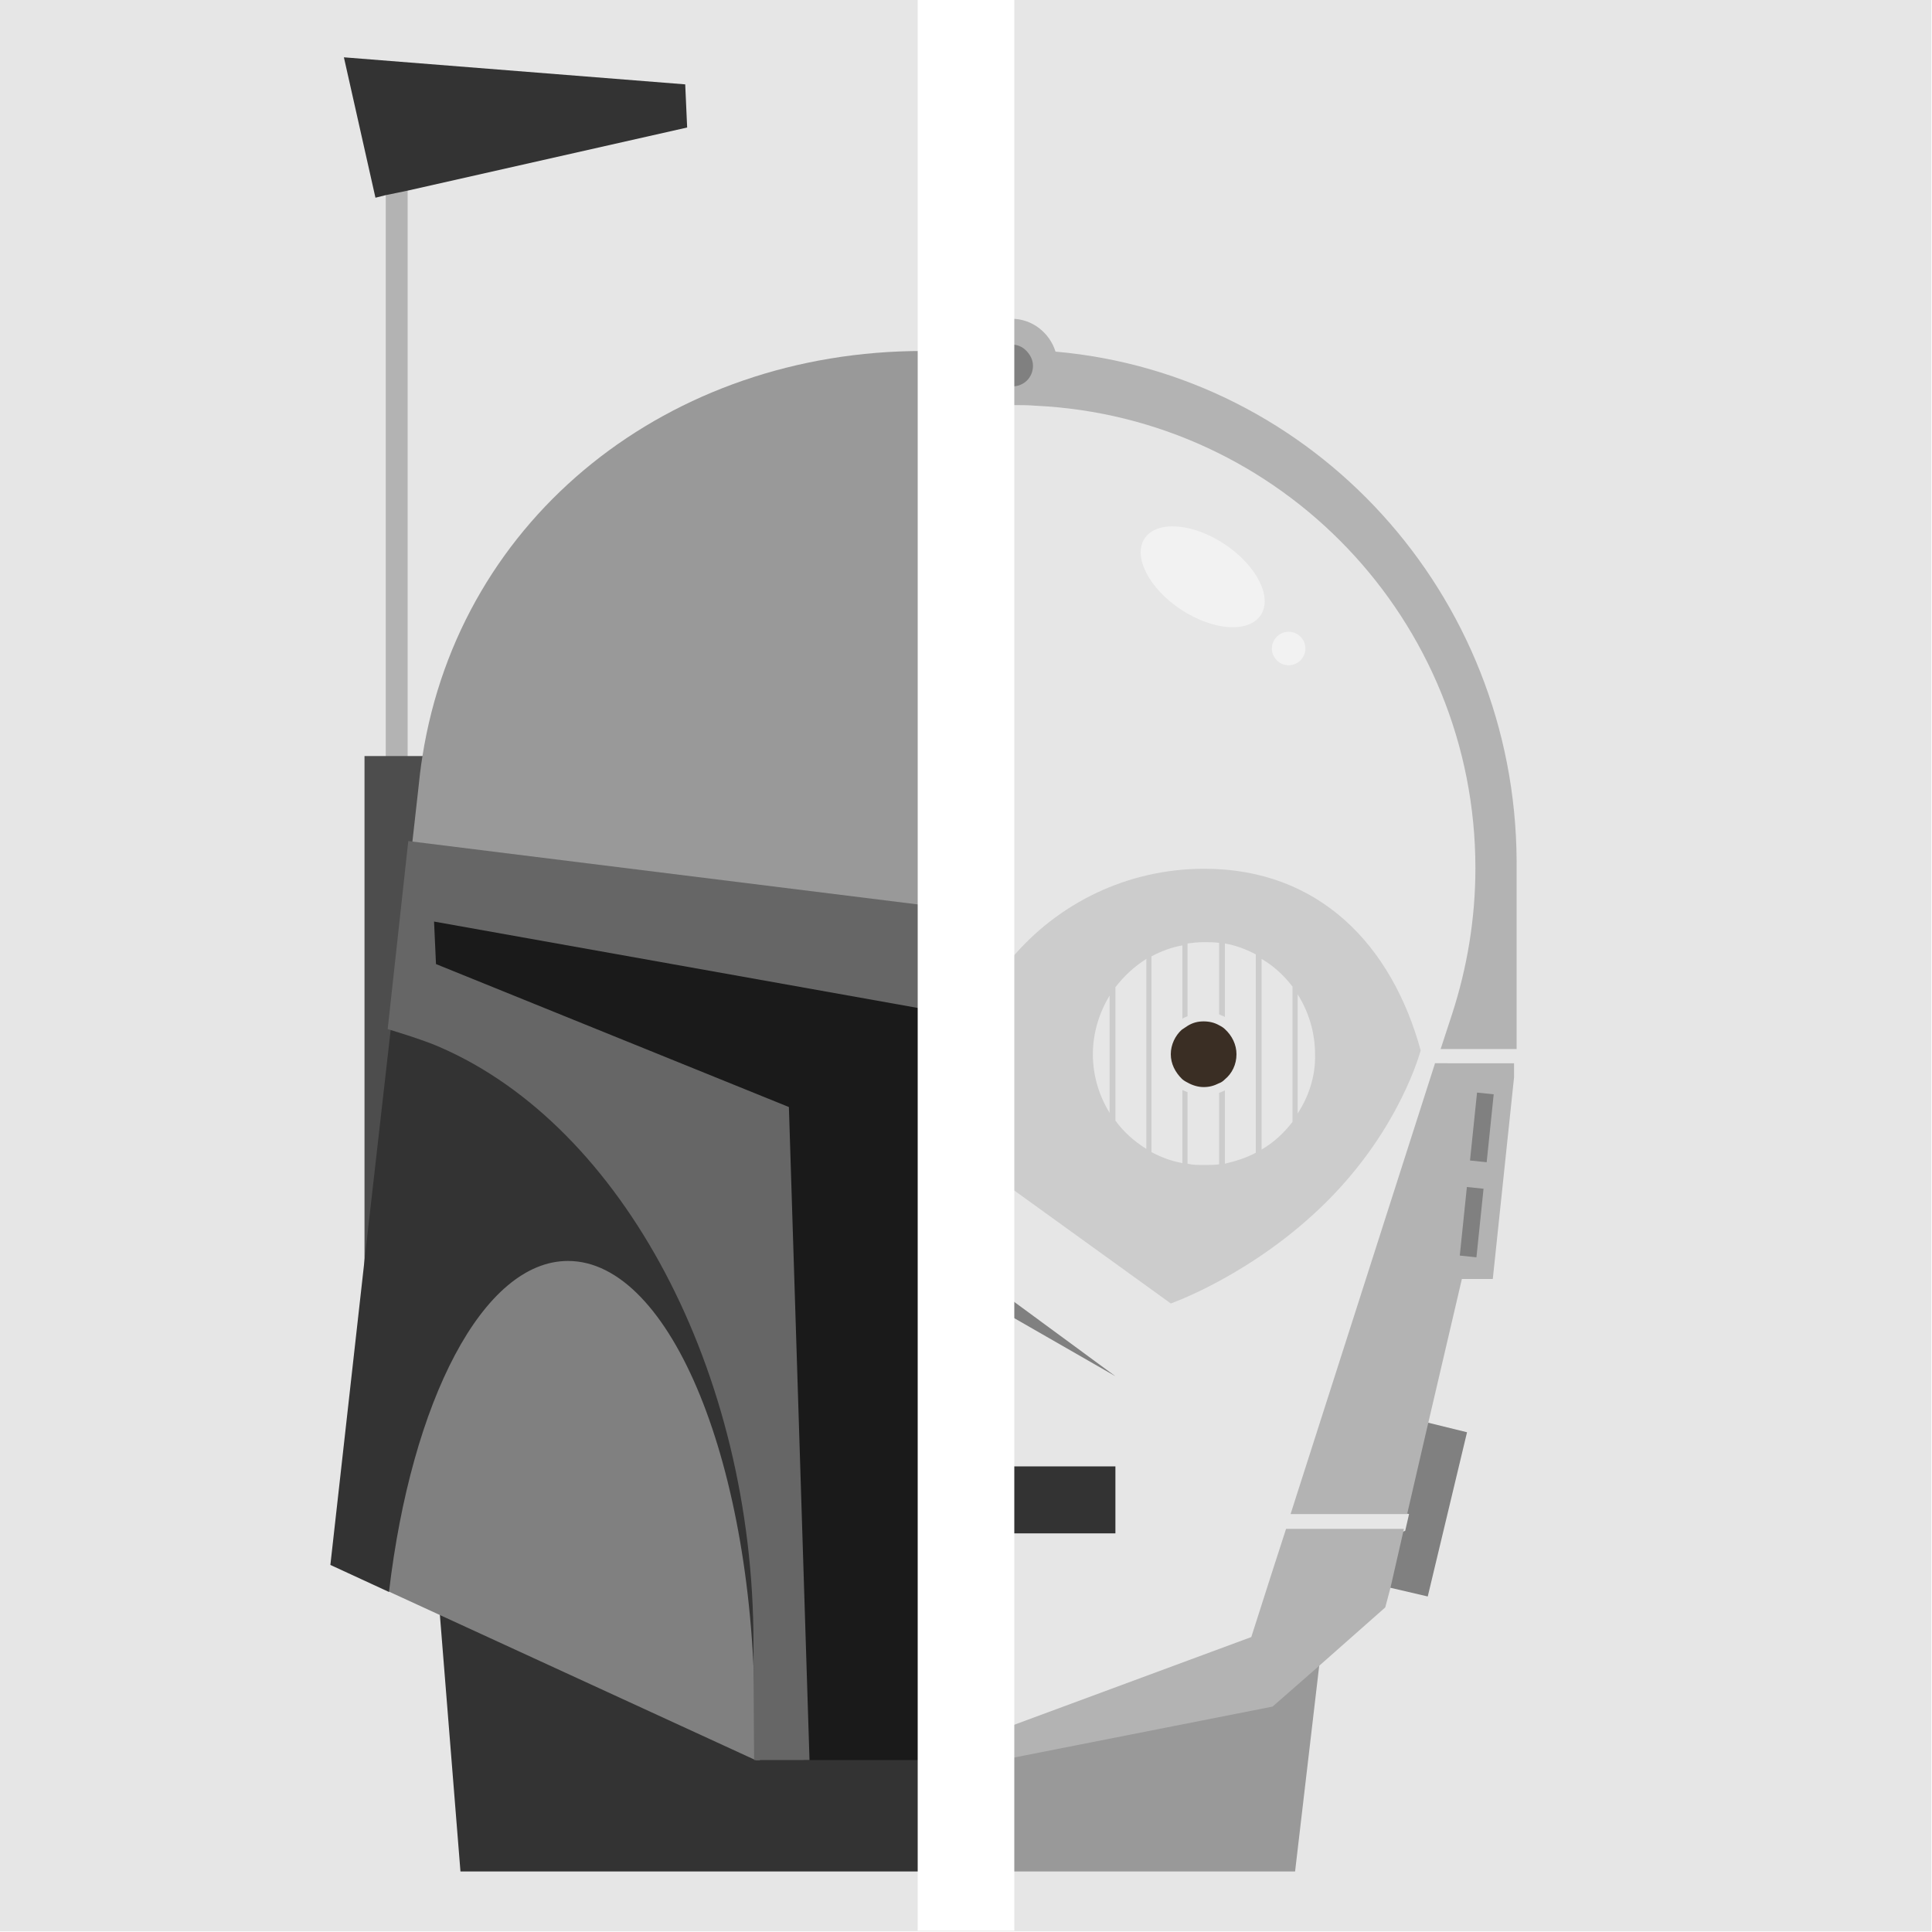 <?xml version="1.0" encoding="utf-8"?>

<!-- Generator: Adobe Illustrator 18.0.0, SVG Export Plug-In . SVG Version: 6.00 Build 0)  -->

<svg version="1.1" id="Layer_1" xmlns="http://www.w3.org/2000/svg" xmlns:xlink="http://www.w3.org/1999/xlink" x="0px" y="0px"

	 viewBox="-5.5 -7.5 300 300" enable-background="new -5.5 -7.5 300 300" xml:space="preserve">

<rect x="-5.5" y="-7.5" fill="#E6E6E6" width="299.9" height="299.9"/>

<g>

	<polygon fill="#808080" points="213.1,226.5 212.6,228.5 210.2,239 216.2,240.4 222.3,214.9 216.2,213.4 	"/>

	<path fill="#E6E6E6" d="M219.5,153.8l1.2-4.1c2.4-7.1,4-14.7,4-22.6c0-38.5-31.5-70.5-69.5-72.4c-1.1,0-2.2-0.4-3.5-0.1v87.5

		c7.5-8.7,18.1-13.2,29.9-13.2c17.8,0,27.8,10.3,32.2,26.6c0,0-2.7,10.9-14.1,22.4c-11.4,11.4-23.3,14.4-23.3,14.4l-24.7-17.7v46

		l15.9-0.2l-0.2,9.9l-15.7-0.1v30.6l38.2-13.9l3.5-9.6l1.9-6.2l16.2-0.4l1.2-0.5l0.6-2.6l-1.1-0.2l-14-0.8l19.9-67.8l11.8,0l0-3.7

		L219.5,153.8z"/>

	<circle fill="#E6E6E6" cx="181.4" cy="156" r="18"/>

	<polygon fill="#999999" points="151.5,264.7 151.5,283.1 195.6,283.1 199.4,250.7 191.9,256.6 	"/>

	<polygon fill="#B3B3B3" points="213.1,227.6 213.1,227.6 212.6,229.4 	"/>

	<rect x="151.5" y="220.2" fill="#333333" width="16.2" height="10.4"/>

	<path fill="#808080" d="M154.2,46.4c-0.7-0.7-1.7-1.1-2.7-1.1v1v6.9c2.2,0,4-1.8,4-4C155.5,48.2,155,47.1,154.2,46.4z"/>

	

		<ellipse transform="matrix(-0.835 -0.551 0.551 -0.835 287.455 250.43)" fill="#F2F2F2" cx="181.3" cy="82" rx="10.8" ry="6.1"/>

	<circle fill="#F2F2F2" cx="194.6" cy="93.2" r="2.6"/>

	<path fill="#3A2E24" d="M184.7,152.3c-0.2-0.2-0.5-0.4-0.9-0.6c-0.7-0.4-1.5-0.6-2.4-0.6c-0.9,0-1.7,0.2-2.5,0.7

		c-0.3,0.2-0.6,0.4-0.9,0.6c-1,0.9-1.7,2.3-1.7,3.8s0.7,2.8,1.7,3.8c0.2,0.2,0.5,0.4,0.9,0.6c0.7,0.4,1.6,0.7,2.5,0.7

		s1.6-0.2,2.4-0.6c0.3-0.1,0.6-0.3,0.9-0.6c1.1-0.9,1.8-2.3,1.8-3.9C186.5,154.7,185.8,153.3,184.7,152.3z"/>

	<polygon fill="#808080" points="167.7,206.2 151.5,194.3 151.5,196.9 	"/>

	<g>

		<path fill="#B3B3B3" d="M217.3,157.7l-22.4,69.9h17.1h1l2.8-12.1l5.7-24.4h4.8l3.3-31.3v-2.2H217.3z"/>

		<polygon fill="#B3B3B3" points="212.5,229.9 211.5,229.9 194.2,229.9 192,236.7 188.8,246.7 151.5,260.5 151.5,265.5 192.1,257.5 

			199.3,251.2 209.6,242.1 210.4,239.1 		"/>

		<path fill="#B3B3B3" d="M158.4,47.1c-0.9-2.9-3.6-5.1-6.8-5.1V46c0.8,0,1.6,0.3,2.2,0.9c0.6,0.6,1.1,1.4,1.1,2.4

			c0,1.8-1.4,3.2-3.2,3.2v2.9c1.2,0,2.4,0,3.6,0.1c38.1,1.8,68.3,33.3,68.3,71.8c0,7.9-1.3,15.5-3.6,22.6l-1.8,5.5h11.8v-26.8

			c0-0.8,0-1.6,0-2.4C229.8,84.7,198.4,50.6,158.4,47.1z"/>

	</g>

	<path fill="#CCCCCC" d="M181.5,127.4c-12,0-22.8,5.4-30,14V177l24.8,17.9c0,0,12.9-4.5,24.3-15.9c11.4-11.4,14.5-23.4,14.5-23.4

		C210.6,139.2,199.3,127.4,181.5,127.4z M166.8,165.3c-1.6-2.6-2.6-5.7-2.6-9.1c0-3.3,1-6.5,2.6-9.1V165.3z M172.5,170.9

		c-1.9-1.2-3.5-2.6-4.8-4.4v-20.7c1.3-1.7,2.9-3.2,4.8-4.4V170.9z M189.5,171.5c-1.5,0.8-3.1,1.3-4.8,1.7v-11.4c0,0-0.1,0.1-0.2,0.1

		c-0.2,0.1-0.4,0.2-0.7,0.3v11.1c-0.8,0.1-1.5,0.1-2.4,0.1s-1.6,0-2.5-0.2v-11.1c-0.2-0.1-0.5-0.2-0.7-0.3c0,0-0.1,0-0.1-0.1v11.4

		c-1.7-0.3-3.3-0.9-4.8-1.7v-30.4c1.5-0.8,3.1-1.4,4.8-1.7v11.4c0,0,0.1,0,0.1-0.1c0.2-0.1,0.5-0.2,0.7-0.3V139

		c0.8-0.1,1.6-0.2,2.5-0.2c0.8,0,1.6,0,2.4,0.1V150c0.2,0.1,0.4,0.2,0.7,0.3c0,0,0.1,0.1,0.2,0.1V139c1.7,0.3,3.3,0.9,4.8,1.7V171.5

		z M195.2,166.7c-1.3,1.7-2.9,3.2-4.8,4.3v-29.6c1.9,1.1,3.5,2.6,4.8,4.3V166.7z M196,165.4v-18.5c1.7,2.7,2.7,5.9,2.7,9.3

		C198.8,159.6,197.7,162.8,196,165.4z"/>

	

		<rect x="219.3" y="166.1" transform="matrix(-0.103 0.995 -0.995 -0.103 414.298 -38.672)" fill="#808080" width="10.6" height="2.6"/>

	

		<rect x="217.7" y="180.9" transform="matrix(-0.103 0.995 -0.995 -0.103 427.282 -20.893)" fill="#808080" width="10.7" height="2.6"/>

</g>

<g>

	<polygon fill="#333333" points="137.8,261 106.1,261 102.1,260.4 62.8,243.2 66,283.1 97.6,283.1 106.1,283.1 137.8,283.1 	"/>

	<polygon fill="#B3B3B3" points="57.8,17.8 54.4,18.6 54.4,113 57.8,113 	"/>

	<path fill="#4D4D4D" d="M51.1,109.9v91.2c0,0,12.6-89.4,12.8-91.2L51.1,109.9z"/>

	<path fill="#808080" d="M112.7,263.5c-0.1-1.3-0.6-2.9-0.6-3.9c0-39.7-13-71.8-29.1-71.8c-13.2,0-24.7,21.9-28.2,51.8l57,26.2h0.7

		C112.4,265.1,112.6,264.4,112.7,263.5z"/>

	<polygon fill="#4D4D4D" points="55.3,152.5 55.3,152.5 51.1,189.4 51.1,189.4 	"/>

	<path fill="#999999" d="M60.1,109.9c-0.3,1.8-0.5,3.7-0.7,5.6l0,0l-1.1,9.8l4.6,1.4l74.9,9.8V47C98.5,47,66,72.6,60.1,109.9z"/>

	<polygon fill="#1A1A1A" points="60,132.9 61,143.4 116,165.2 119.3,265.8 137.8,265.8 137.8,148.2 	"/>

	<path fill="#333333" d="M111.7,247.6c0-42.3-20.4-80.4-48.9-92.8c-2.5-1.1-5-1.9-7.6-2.7l-4.2,37l-5.2,46.4l9.1,4.2

		c3.5-29.7,14.6-51.4,27.8-51.4c16,0,29,31.9,29,71.3c0,1,0.1,2.6,0.1,3.9C111.9,258.4,111.7,253.1,111.7,247.6z"/>

	<path fill="#333333" d="M111.7,265.9h0.1c0,0-0.1-1-0.1-2.3C111.7,264.4,111.7,265.1,111.7,265.9z"/>

	<path fill="#666666" d="M57.9,123.1l-3.2,29.2c0,0,5.7,1.7,8.1,2.8c28.4,12.3,48.7,50.4,48.7,92.5c0,5.4,0.1,18.2,0.1,18.2h2h0.1

		h6.5l-3.2-101.4l-54.8-22.2l-0.3-6.6l75.6,13.5v-16.1L57.9,123.1z"/>

	<polygon fill="#333333" points="100.9,5.6 47.9,1.4 52.8,23.2 54.4,22.8 57.8,22.1 101.2,12.3 	"/>

	<circle fill="#E6E6E6" cx="128.2" cy="123.7" r="0"/>

</g>

<rect x="137" y="-7.5" fill="#FFFFFF" width="15" height="299.8"/>

</svg>

